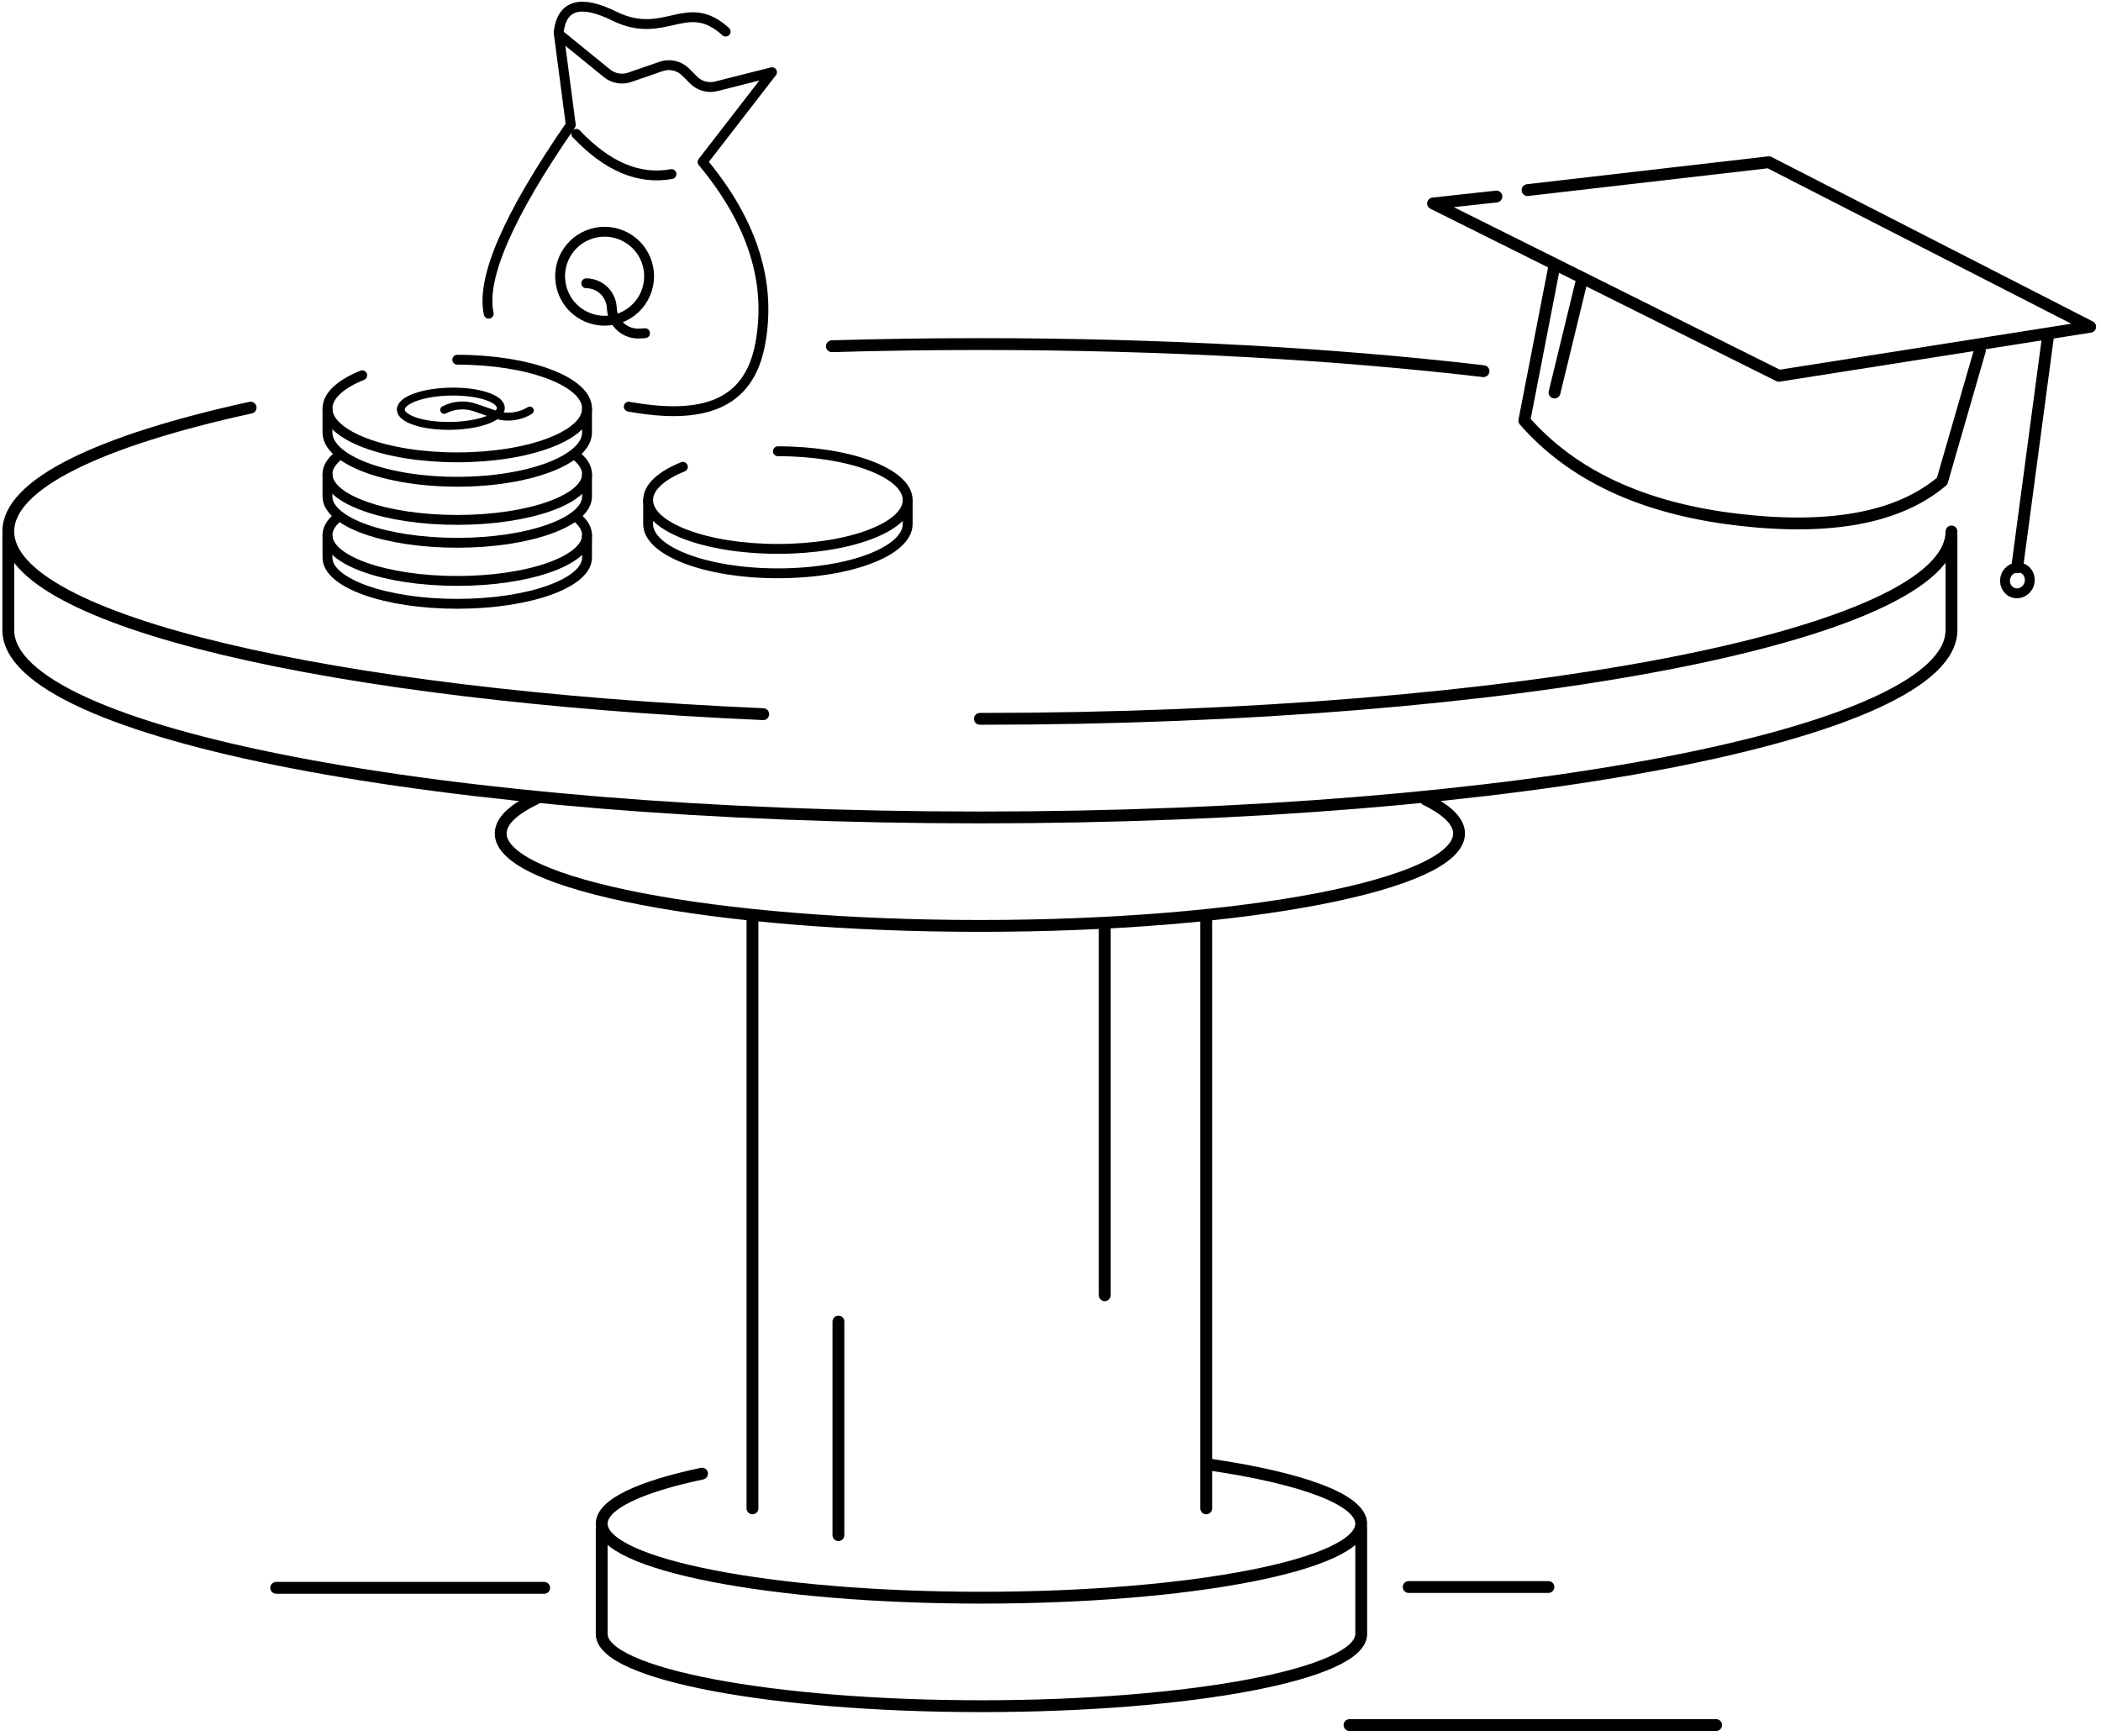 <?xml version="1.0" encoding="UTF-8"?>
<svg width="213px" height="176px" viewBox="0 0 213 176" version="1.1" xmlns="http://www.w3.org/2000/svg" xmlns:xlink="http://www.w3.org/1999/xlink">
    <!-- Generator: Sketch 49.2 (51160) - http://www.bohemiancoding.com/sketch -->
    <title>Group 40</title>
    <desc>Created with Sketch.</desc>
    <defs></defs>
    <g id="Economic-Model-1.0" stroke="none" stroke-width="1" fill="none" fill-rule="evenodd" stroke-linecap="round">
        <g id="Economic-Model" transform="translate(-958, -6539)" stroke="#000000">
            <g id="Group-40" transform="translate(958, 6537)">
                <g id="Group-3" transform="translate(177.195, 37.296) rotate(20) translate(-177.195, -37.296) translate(142.195, 18.859)" stroke-linejoin="round">
                    <polyline id="Path-7-Copy-19" stroke-width="1.2" points="5.792 12.713 0 15.569 38.917 20 66.875 4.532 30.552 0 8.534 11.02"></polyline>
                    <path d="M13.75,17.498 L16.223,33.096 C22.671,36.656 30.551,37.345 39.864,35.163 C49.177,32.982 55.264,29.386 58.125,24.375 L57.191,10.625" id="Path-7-Copy-20" stroke-width="1.2"></path>
                    <path d="M16.875,18.125 L18.125,29.375" id="Path-7-Copy-21" stroke-width="1.2"></path>
                    <path d="M63.148,6.715 L68.261,29.978" id="Path-7-Copy-22" stroke-width="1.2"></path>
                    <ellipse id="Oval-Copy-3" cx="68.738" cy="31.221" rx="1.25" ry="1.321"></ellipse>
                </g>
                <path d="M150.397,39.636 C135.508,37.891 118.032,36.887 99.34,36.887 C94.239,36.887 89.229,36.962 84.337,37.106 M99.34,74.887 C153.74,74.887 197.84,66.38 197.84,55.887 M25.409,43.331 C10.116,46.679 0.84,51.074 0.84,55.887 C0.84,64.924 33.55,72.488 77.379,74.413" id="Oval-Copy-3" stroke-width="1.2" stroke-linejoin="round"></path>
                <g id="Group-4" transform="translate(33, 0)">
                    <g id="Group-17">
                        <g id="Group-16-Copy-3" transform="translate(32.706, 47.754)" stroke-linejoin="round">
                            <path d="M13.157,9.901 C20.424,9.901 26.315,7.685 26.315,4.951 C26.315,2.216 20.424,0 13.157,0 C5.891,0 0,2.216 0,4.951 C0,6.253 1.337,7.438 3.523,8.322" id="Oval-Copy-3" transform="translate(13.157, 4.951) scale(1, -1) translate(-13.157, -4.951) "></path>
                            <path d="M26.315,12.33 C26.315,12.585 26.315,11.791 26.315,9.95 C26.315,7.189 20.424,4.951 13.157,4.951 C5.891,4.951 0,7.189 0,9.95 C0,10.827 0,11.621 0,12.33" id="Oval-Copy-13" transform="translate(13.157, 8.664) scale(1, -1) translate(-13.157, -8.664) "></path>
                        </g>
                        <g id="Group-16-Copy-5" transform="translate(0.199, 38.471)">
                            <path d="M13.157,9.901 C20.424,9.901 26.315,7.685 26.315,4.951 C26.315,2.216 20.424,-6.39488462e-14 13.157,-6.39488462e-14 C5.891,-6.39488462e-14 0,2.216 0,4.951 C0,6.253 1.337,7.438 3.523,8.322" id="Oval-Copy-3" stroke-linejoin="round" transform="translate(13.157, 4.951) scale(1, -1) translate(-13.157, -4.951) "></path>
                            <g id="Group" transform="translate(6.761, 1.69)" stroke-width="0.8">
                                <ellipse id="Oval-Copy-3" transform="translate(5.746, 3.284) rotate(-1) translate(-5.746, -3.284) " cx="5.746" cy="3.284" rx="5.07" ry="1.738"></ellipse>
                                <path d="M7.958,-0.658 L7.958,-0.658 C8.939,0.12 9.519,1.297 9.539,2.549 L9.572,4.643 C9.589,5.74 10.057,6.781 10.865,7.522" id="Path-9" transform="translate(9.411, 3.432) rotate(110) translate(-9.411, -3.432) "></path>
                            </g>
                            <path d="M26.315,12.33 C26.315,12.585 26.315,11.791 26.315,9.95 C26.315,7.189 20.424,4.951 13.157,4.951 C5.891,4.951 0,7.189 0,9.95 C0,10.827 0,11.621 0,12.33" id="Oval-Copy-13" stroke-linejoin="round" transform="translate(13.157, 8.664) scale(1, -1) translate(-13.157, -8.664) "></path>
                        </g>
                        <g id="Group-16-Copy-4" transform="translate(0.199, 47.754)" stroke-linejoin="round">
                            <path d="M25.374,6.962 C25.981,6.428 26.315,5.845 26.315,5.235 C26.315,2.672 20.424,0.594 13.157,0.594 C5.891,0.594 0,2.672 0,5.235 C0,5.832 0.319,6.402 0.901,6.927" id="Oval-Copy-3" transform="translate(13.157, 3.778) scale(1, -1) translate(-13.157, -3.778) "></path>
                            <path d="M26.315,9.239 C26.315,9.477 26.315,8.734 26.315,7.008 C26.315,4.419 20.424,2.321 13.157,2.321 C5.891,2.321 0,4.419 0,7.008 C0,7.83 0,8.574 0,9.239" id="Oval-Copy-13" transform="translate(13.157, 5.802) scale(1, -1) translate(-13.157, -5.802) "></path>
                        </g>
                        <g id="Group-21-Copy-5" transform="translate(32.763, 23.309) rotate(13) translate(-32.763, -23.309) translate(18.397, 3.027)" stroke-linejoin="round">
                            <path d="M16.881,40.149 C24.542,39.785 28.676,37.215 28.437,31.015 C28.192,24.664 24.91,19.089 18.591,14.291 L23.402,3.841 L18.213,6.506 C17.462,6.892 16.564,6.855 15.848,6.409 L14.862,5.794 C14.083,5.309 13.095,5.311 12.318,5.798 L9.46,7.59 C8.756,8.032 7.874,8.078 7.128,7.711 L1.479,4.94 L4.727,13.636 C0.621,23.981 -0.647,30.821 0.924,34.157" id="Path-6"></path>
                            <g id="Group" transform="translate(12.388, 28.536) rotate(10) translate(-12.388, -28.536) translate(6.895, 23.465)">
                                <circle id="Oval-Copy-3" cx="4.512" cy="4.512" r="4.512"></circle>
                                <path d="M6.275,3.405 L6.65,3.759 C7.716,4.76 7.78,6.432 6.793,7.511 L6.628,7.692 C5.715,8.691 5.72,10.221 6.638,11.214" id="Path-9" transform="translate(6.72, 7.31) rotate(110) translate(-6.72, -7.31) "></path>
                            </g>
                            <path d="M5.472,14.393 C9.274,16.921 12.715,17.523 15.795,16.198" id="Path-7"></path>
                            <path d="M1.414,4.764 C1.109,1.976 2.82,1.02 6.546,1.895 C12.136,3.208 13.216,-1.751 17.896,0.886" id="Path-7-Copy"></path>
                        </g>
                        <g id="Group-16-Copy-8" transform="translate(0.199, 53.942)" stroke-linejoin="round">
                            <path d="M25.374,6.962 C25.981,6.428 26.315,5.845 26.315,5.235 C26.315,2.672 20.424,0.594 13.157,0.594 C5.891,0.594 0,2.672 0,5.235 C0,5.832 0.319,6.402 0.901,6.927" id="Oval-Copy-3" transform="translate(13.157, 3.778) scale(1, -1) translate(-13.157, -3.778) "></path>
                            <path d="M26.315,9.239 C26.315,9.477 26.315,8.734 26.315,7.008 C26.315,4.419 20.424,2.321 13.157,2.321 C5.891,2.321 0,4.419 0,7.008 C0,7.83 0,8.574 0,9.239" id="Oval-Copy-13" transform="translate(13.157, 5.802) scale(1, -1) translate(-13.157, -5.802) "></path>
                        </g>
                    </g>
                </g>
                <path d="M144.562,95.801 C146.729,94.739 147.92,93.582 147.92,92.371 C147.92,87.195 126.17,83 99.34,83 C72.509,83 50.759,87.195 50.759,92.371 C50.759,93.613 52.013,94.799 54.289,95.884" id="Oval-Copy-5" stroke-width="1.2" stroke-linejoin="round" transform="translate(99.34, 89.442) scale(1, -1) translate(-99.34, -89.442) "></path>
                <path d="M122.286,94.809 L122.286,154.941" id="Path-7-Copy-21" stroke-width="1.2" stroke-linejoin="round"></path>
                <path d="M85,157.657 L85,136" id="Path-7-Copy-40" stroke-width="1.2" stroke-linejoin="round"></path>
                <path d="M136.813,176.916 L173.981,176.916" id="Path-7-Copy-42" stroke-width="1.2" stroke-linejoin="round"></path>
                <path d="M142.813,162.916 L156.981,162.916" id="Path-7-Copy-43" stroke-width="1.2" stroke-linejoin="round"></path>
                <path d="M28,163 L55.169,163" id="Path-7-Copy-44" stroke-width="1.2" stroke-linejoin="round"></path>
                <path d="M112,133.331 L112,96" id="Path-7-Copy-41" stroke-width="1.2" stroke-linejoin="round"></path>
                <path d="M76.286,94.809 L76.286,154.941" id="Path-7-Copy-39" stroke-width="1.2" stroke-linejoin="round"></path>
                <path d="M197.84,84.887 C197.84,84.887 197.84,77.13 197.84,75.316 C197.84,64.822 153.74,56.316 99.34,56.316 C44.94,56.316 0.84,64.822 0.84,75.316 L0.84,84.887" id="Oval-Copy-4" stroke-width="1.2" stroke-linejoin="round" transform="translate(99.34, 70.601) scale(1, -1) translate(-99.34, -70.601) "></path>
                <g id="Group-4" transform="translate(61, 150)" stroke-linejoin="round" stroke-width="1.2">
                    <path d="M61.635,14 C70.966,12.631 77,10.455 77,8.005 C77,3.862 59.763,0.505 38.5,0.505 C17.237,0.505 0,3.862 0,8.005 C0,9.964 3.857,11.748 10.173,13.084" id="Oval-Copy-16" transform="translate(38.5, 7.252) scale(1, -1) translate(-38.5, -7.252) "></path>
                    <path d="M77,25 L77,14.315 C77,10.275 59.763,7 38.5,7 C17.237,7 0,10.275 0,14.315 L0,25" id="Oval-Copy-6" transform="translate(38.5, 16) scale(1, -1) translate(-38.5, -16) "></path>
                </g>
            </g>
        </g>
    </g>
</svg>